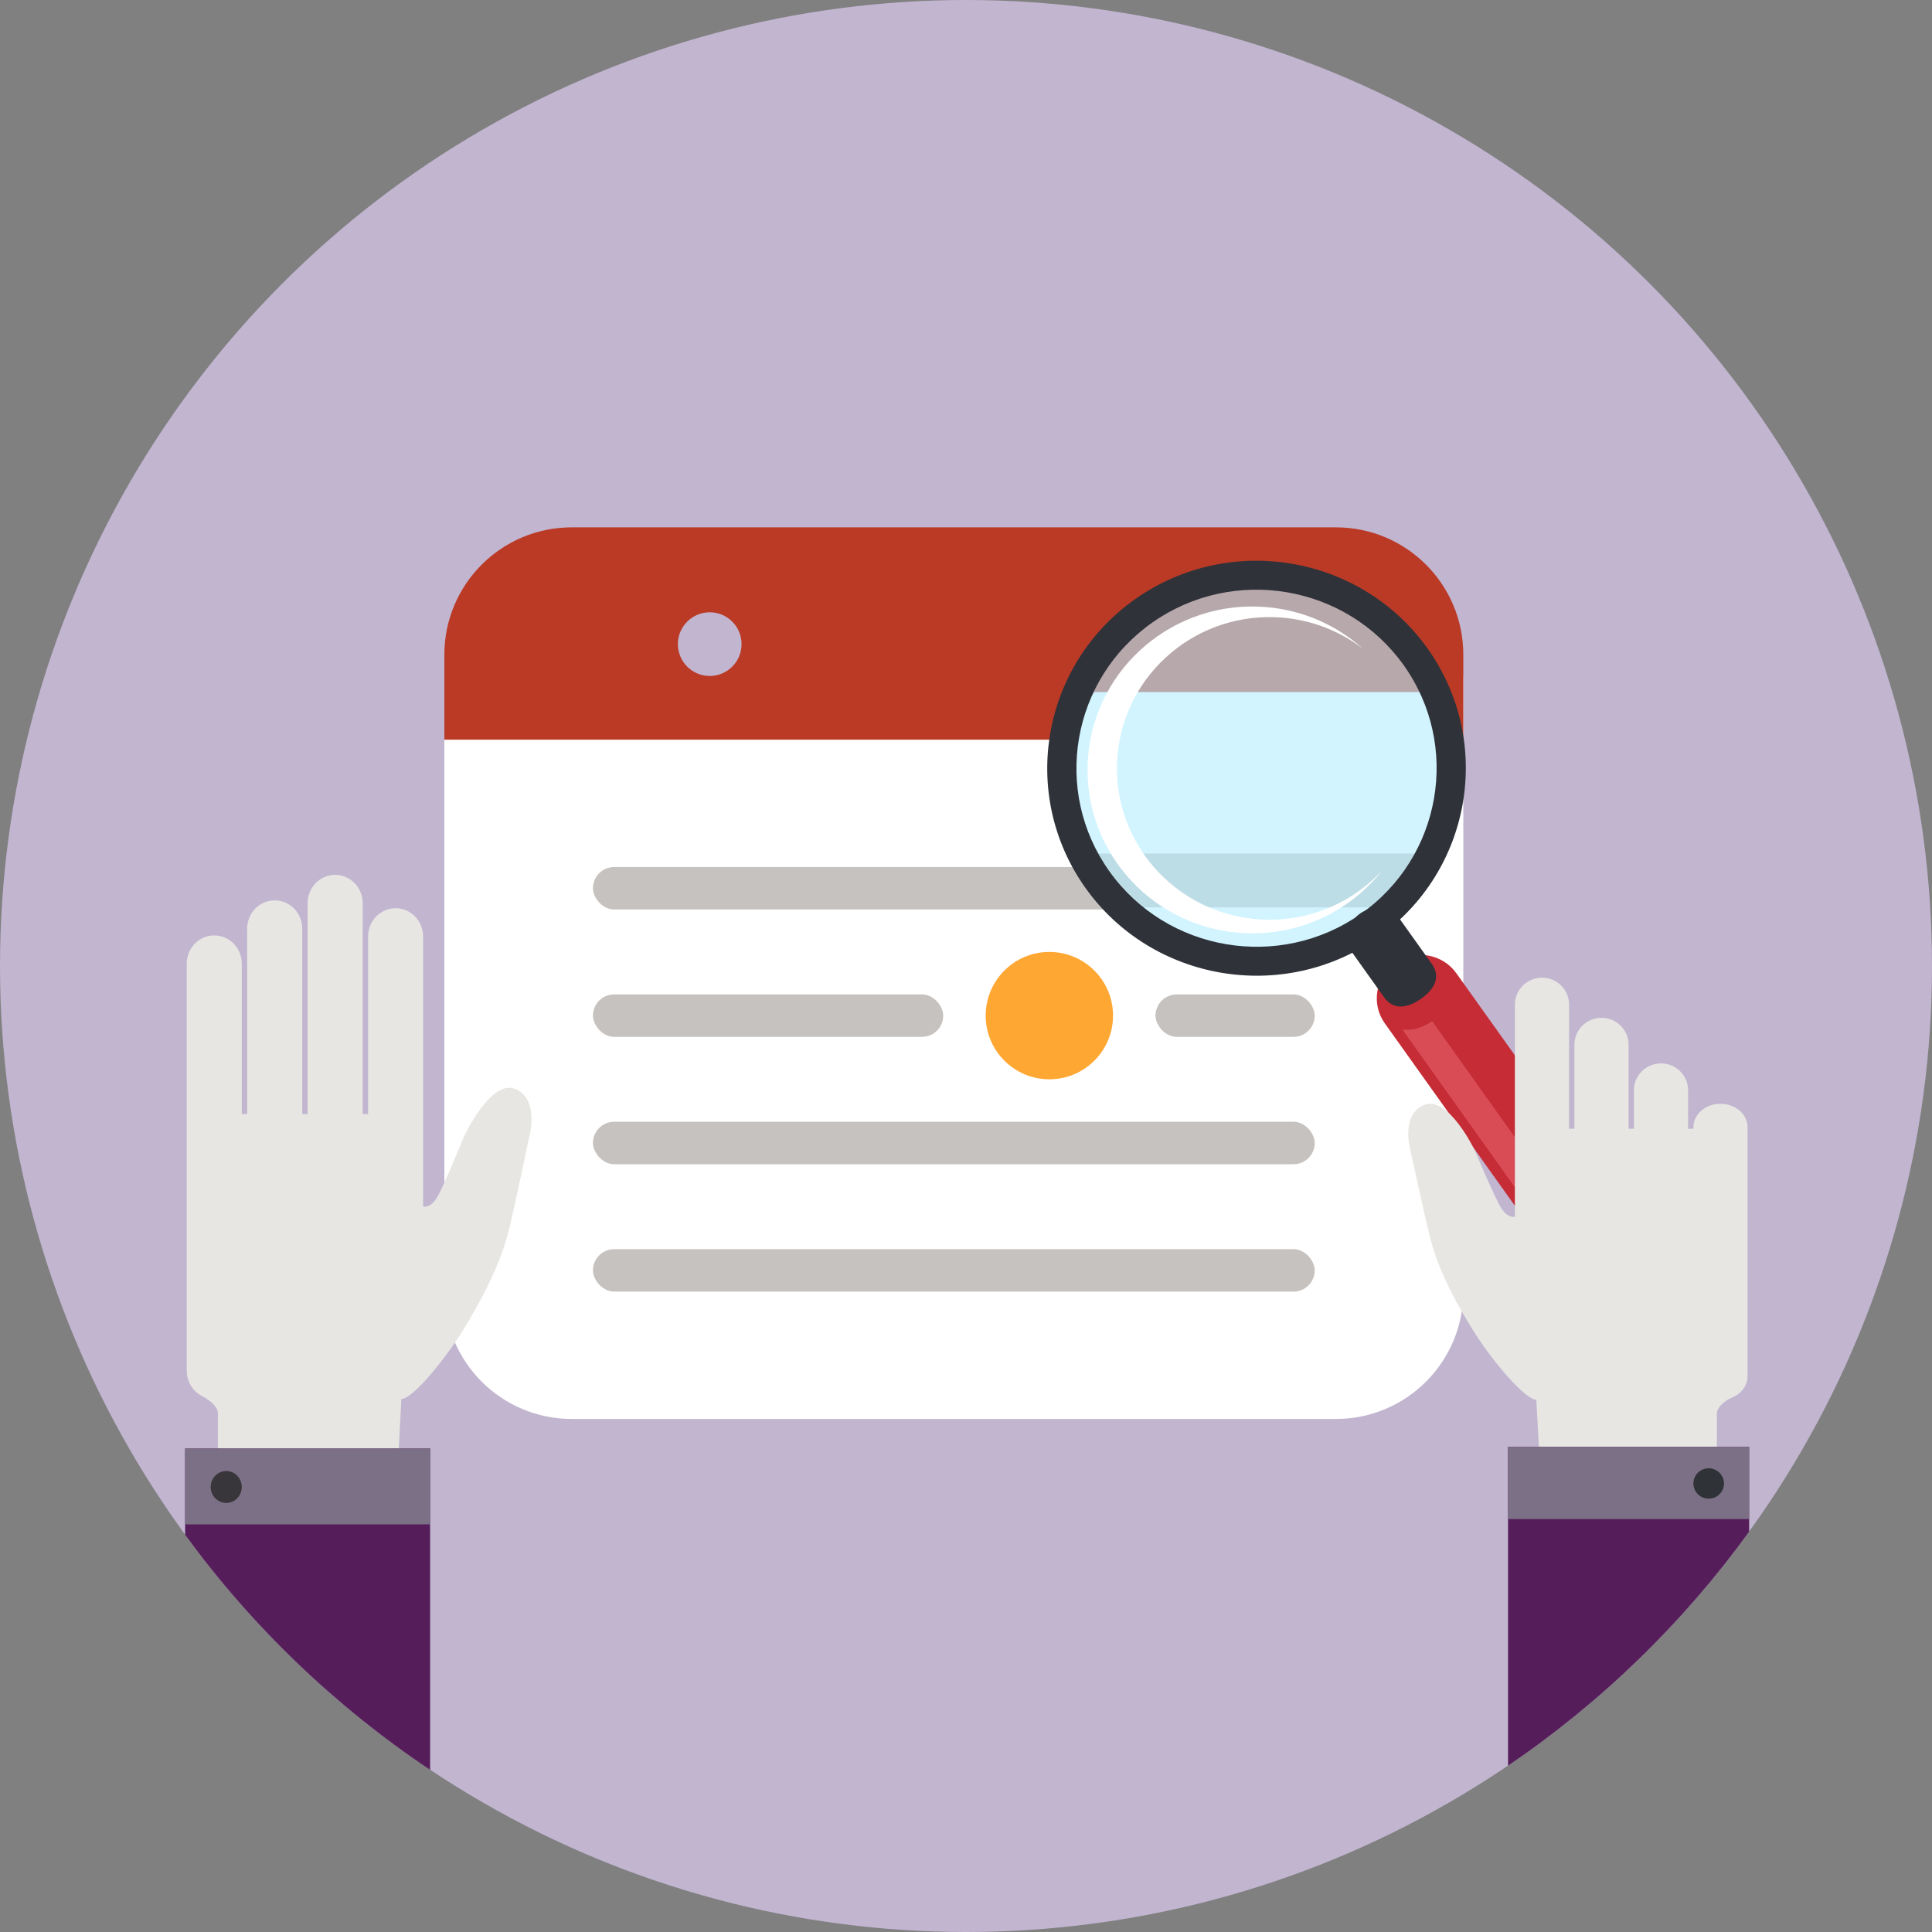 <?xml version="1.0" encoding="UTF-8"?>
<svg width="100px" height="100px" viewBox="0 0 100 100" version="1.1" xmlns="http://www.w3.org/2000/svg" xmlns:xlink="http://www.w3.org/1999/xlink">
    <rect x="0" y="0" width="100" height="100" fill="#808080" stroke="none"/>
    <!-- Generator: Sketch 55.1 (78136) - https://sketchapp.com -->
    <title>ikon/planlegge</title>
    <desc>Created with Sketch.</desc>
    <g id="ikon/planlegge" stroke="none" stroke-width="1" fill="none" fill-rule="evenodd">
        <circle id="Mask" fill="#C1B5D0" cx="50" cy="50" r="50"></circle>
        <path d="M75.741,66.852 C75.741,70.493 72.79,73.445 69.149,73.445 L29.593,73.445 C25.952,73.445 23,70.493 23,66.852 L23,34.988 L75.741,34.988 L75.741,66.852 Z" id="Bottom" fill="#FFFFFF"></path>
        <path d="M29.593,27.296 L69.149,27.296 C72.79,27.296 75.741,30.248 75.741,33.889 L75.741,38.284 L23,38.284 L23,33.889 C23,30.248 25.952,27.296 29.593,27.296 Z" id="Top" fill="#BA3A26"></path>
        <circle id="Oval" fill="#BA3A26" cx="62.007" cy="33.34" r="1.648"></circle>
        <circle id="Oval-Copy" fill="#C1B5D0" cx="36.735" cy="33.34" r="1.648"></circle>
        <rect id="Rectangle" fill="#C6C2BF" x="30.691" y="44.877" width="37.359" height="2.198" rx="1.099"></rect>
        <rect id="Rectangle-Copy" fill="#C6C2BF" x="59.809" y="51.47" width="8.241" height="2.198" rx="1.099"></rect>
        <rect id="Rectangle-Copy-4" fill="#C6C2BF" x="30.691" y="51.47" width="18.13" height="2.198" rx="1.099"></rect>
        <rect id="Rectangle-Copy-2" fill="#C6C2BF" x="30.691" y="58.062" width="37.359" height="2.198" rx="1.099"></rect>
        <rect id="Rectangle-Copy-3" fill="#C6C2BF" x="30.691" y="64.655" width="37.359" height="2.198" rx="1.099"></rect>
        <circle id="Oval" fill="#FFA733" cx="54.315" cy="52.568" r="3.296"></circle>
        <path d="M59.882,31.643 L69.874,31.643 C71.024,32.323 72.053,33.25 72.875,34.411 C75.997,38.82 74.948,44.922 70.531,48.039 C66.113,51.155 60,50.108 56.878,45.699 C53.754,41.289 54.805,35.188 59.222,32.071 C59.438,31.918 59.659,31.776 59.882,31.643 L59.882,31.643 Z" id="Path" fill="#FFFFFF"></path>
        <path d="M73.707,35.821 L56.045,35.821 C56.742,34.368 57.81,33.067 59.222,32.071 C61.254,30.637 63.644,30.085 65.937,30.335 C66.246,31.102 66.997,31.643 67.875,31.643 C68.338,31.643 68.766,31.492 69.112,31.237 C70.57,31.933 71.876,33 72.875,34.411 C73.196,34.865 73.473,35.337 73.707,35.821 L73.707,35.821 Z" id="Path" fill="#BA3A26"></path>
        <path d="M73.76,44.179 C73.287,45.196 72.634,46.142 71.809,46.964 L57.944,46.964 C57.559,46.579 57.202,46.157 56.878,45.699 C56.532,45.211 56.237,44.702 55.993,44.179 L73.76,44.179 L73.76,44.179 Z" id="Path" fill="#C6C2BF"></path>
        <path d="M72.958,34.317 C76.168,38.819 75.09,45.047 70.55,48.229 C66.009,51.411 59.727,50.342 56.517,45.841 C53.307,41.339 54.386,35.111 58.927,31.929 C63.467,28.747 69.749,29.816 72.958,34.317 Z" id="Fill-95" fill="#B6EDFE" opacity="0.612"></path>
        <path d="M71.56,45.033 C69.851,47.215 67.099,48.524 64.115,48.279 C59.42,47.892 55.931,43.806 56.32,39.151 C56.709,34.495 60.831,31.035 65.525,31.421 C67.465,31.581 69.2,32.373 70.54,33.576 C69.374,32.68 67.942,32.098 66.363,31.968 C62.017,31.611 58.2,34.815 57.84,39.125 C57.479,43.435 60.71,47.219 65.057,47.577 C67.603,47.787 69.966,46.774 71.56,45.033 L71.56,45.033 Z" id="Path" fill="#FFFFFF" opacity="0.999"></path>
        <path d="M82.564,64.343 C81.54,65.059 80.127,64.818 79.404,63.804 L71.679,52.971 C70.956,51.958 71.199,50.555 72.221,49.838 C73.244,49.122 74.658,49.363 75.381,50.376 L83.106,61.21 C83.828,62.223 83.586,63.626 82.564,64.343" id="Fill-97" fill="#C52C35"></path>
        <path d="M59.655,32.215 C55.456,35.158 54.455,40.939 57.423,45.101 C60.39,49.263 66.222,50.255 70.421,47.313 C74.619,44.371 75.62,38.59 72.653,34.427 C69.685,30.265 63.854,29.272 59.655,32.215 M71.293,48.537 C66.414,51.955 59.638,50.803 56.188,45.966 C52.74,41.129 53.903,34.412 58.783,30.992 C63.662,27.572 70.437,28.725 73.887,33.562 C77.336,38.4 76.172,45.117 71.293,48.537" id="Fill-99" fill="#2F3238"></path>
        <path d="M73.548,51.699 C72.867,52.176 72.13,52.307 71.648,51.63 L70.037,49.371 C69.555,48.695 69.718,47.761 70.399,47.283 C71.081,46.806 72.023,46.966 72.505,47.642 L74.116,49.901 C74.598,50.577 74.229,51.221 73.548,51.699" id="Fill-101" fill="#2F3238"></path>
        <path d="M72.582,53.282 L79.873,63.507 C80.114,63.845 80.584,63.925 80.925,63.686 C81.266,63.447 81.347,62.981 81.106,62.642 L74.129,52.857 C73.55,53.247 73.005,53.35 72.582,53.282" id="Fill-103" fill="#D94C56"></path>
        <path d="M89.051,57.131 L89.051,57.131 C89.827,57.131 90.454,57.674 90.454,58.344 L90.454,71.24 C90.454,71.91 89.827,72.453 89.051,72.453 C88.278,72.453 87.65,71.91 87.65,71.24 L87.65,58.344 C87.65,57.674 88.278,57.131 89.051,57.131" id="Fill-105" fill="#E7E6E2"></path>
        <path d="M85.973,55.041 L85.973,55.041 C86.748,55.041 87.375,55.662 87.375,56.431 L87.375,73.153 C87.375,73.921 86.748,74.543 85.973,74.543 C85.198,74.543 84.57,73.921 84.57,73.153 L84.57,56.431 C84.57,55.662 85.198,55.041 85.973,55.041" id="Fill-107" fill="#E7E6E2"></path>
        <path d="M82.893,52.681 L82.893,52.681 C83.668,52.681 84.296,53.305 84.296,54.072 L84.296,74.114 C84.296,74.882 83.668,75.503 82.893,75.503 C82.119,75.503 81.491,74.882 81.491,74.114 L81.491,54.072 C81.491,53.305 82.119,52.681 82.893,52.681" id="Fill-109" fill="#E7E6E2"></path>
        <path d="M79.813,50.605 L79.813,50.605 C80.588,50.605 81.216,51.229 81.216,51.996 L81.216,65.368 C81.216,66.136 80.588,66.759 79.813,66.759 C79.038,66.759 78.41,66.136 78.41,65.368 L78.41,51.996 C78.41,51.229 79.038,50.605 79.813,50.605" id="Fill-111" fill="#E7E6E2"></path>
        <path d="M88.866,74.89 L88.866,73.163 C88.866,72.69 89.697,72.296 89.697,72.296 L87.969,58.424 L79.813,58.424 L78.41,62.98 C78.41,62.98 78.067,63.084 77.724,62.561 C77.38,62.036 76.35,59.576 76.35,59.576 C76.35,59.576 74.978,56.672 73.709,57.195 C72.443,57.718 73.023,59.628 73.023,59.628 C73.023,59.628 73.67,62.641 74.027,64.078 C74.479,65.895 75.532,67.743 76.404,69.106 C77.274,70.466 78.938,72.453 79.519,72.453 L79.652,74.89 L88.866,74.89 Z" id="Fill-113" fill="#E7E6E2"></path>
        <path d="M78.056,91.392 L78.056,74.89 L90.535,74.89 L90.535,79.279 C87.115,84.006 82.888,88.111 78.056,91.392 L78.056,91.392 Z" id="Path" fill="#561D5B"></path>
        <polygon id="Fill-117" fill="#7C7086" points="78.056 78.626 90.535 78.626 90.535 74.89 78.056 74.89"></polygon>
        <path d="M89.234,76.785 C89.234,76.351 88.878,75.999 88.441,75.999 C88.004,75.999 87.65,76.351 87.65,76.785 C87.65,77.218 88.004,77.57 88.441,77.57 C88.878,77.57 89.234,77.218 89.234,76.785" id="Fill-118" fill="#2F3237"></path>
        <path d="M11.091,48.417 L11.091,48.417 C10.302,48.417 9.665,49.072 9.665,49.878 L9.665,70.95 C9.665,71.757 10.302,72.412 11.091,72.412 C11.876,72.412 12.515,71.757 12.515,70.95 L12.515,49.878 C12.515,49.072 11.876,48.417 11.091,48.417" id="Fill-201" fill="#E7E6E2"></path>
        <path d="M14.218,46.603 L14.218,46.603 C13.432,46.603 12.793,47.256 12.793,48.064 L12.793,69.134 C12.793,69.942 13.432,70.596 14.218,70.596 C15.006,70.596 15.644,69.942 15.644,69.134 L15.644,48.064 C15.644,47.256 15.006,46.603 14.218,46.603" id="Fill-202" fill="#E7E6E2"></path>
        <path d="M17.348,45.282 L17.348,45.282 C16.561,45.282 15.922,45.938 15.922,46.744 L15.922,67.816 C15.922,68.623 16.561,69.277 17.348,69.277 C18.135,69.277 18.773,68.623 18.773,67.816 L18.773,46.744 C18.773,45.938 18.135,45.282 17.348,45.282" id="Fill-203" fill="#E7E6E2"></path>
        <path d="M20.477,47.008 L20.477,47.008 C19.69,47.008 19.052,47.664 19.052,48.471 L19.052,63.693 C19.052,64.501 19.69,65.155 20.477,65.155 C21.264,65.155 21.902,64.501 21.902,63.693 L21.902,48.471 C21.902,47.664 21.264,47.008 20.477,47.008" id="Fill-204" fill="#E7E6E2"></path>
        <path d="M11.278,74.974 L11.278,73.158 C11.278,72.661 10.435,72.247 10.435,72.247 L12.19,57.663 L20.477,57.663 L21.902,62.451 C21.902,62.451 22.251,62.561 22.6,62.012 C22.949,61.46 23.996,58.873 23.996,58.873 C23.996,58.873 25.389,55.82 26.679,56.369 C27.965,56.919 27.375,58.927 27.375,58.927 C27.375,58.927 26.719,62.096 26.355,63.606 C25.897,65.517 24.827,67.46 23.942,68.893 C23.056,70.323 21.366,72.412 20.776,72.412 L20.641,74.974 L11.278,74.974 Z" id="Fill-205" fill="#E7E6E2"></path>
        <path d="M9.583,79.442 L9.583,74.974 L22.262,74.974 L22.262,91.607 C17.353,88.328 13.058,84.204 9.583,79.442 L9.583,79.442 Z" id="Path" fill="#561D5B"></path>
        <polygon id="Fill-207" fill="#7C7086" points="9.583 78.901 22.262 78.901 22.262 74.974 9.583 74.974"></polygon>
        <path d="M10.905,76.966 C10.905,76.51 11.266,76.14 11.711,76.14 C12.154,76.14 12.515,76.51 12.515,76.966 C12.515,77.422 12.154,77.792 11.711,77.792 C11.266,77.792 10.905,77.422 10.905,76.966" id="Fill-208" fill="#38363A"></path>
    </g>
</svg>